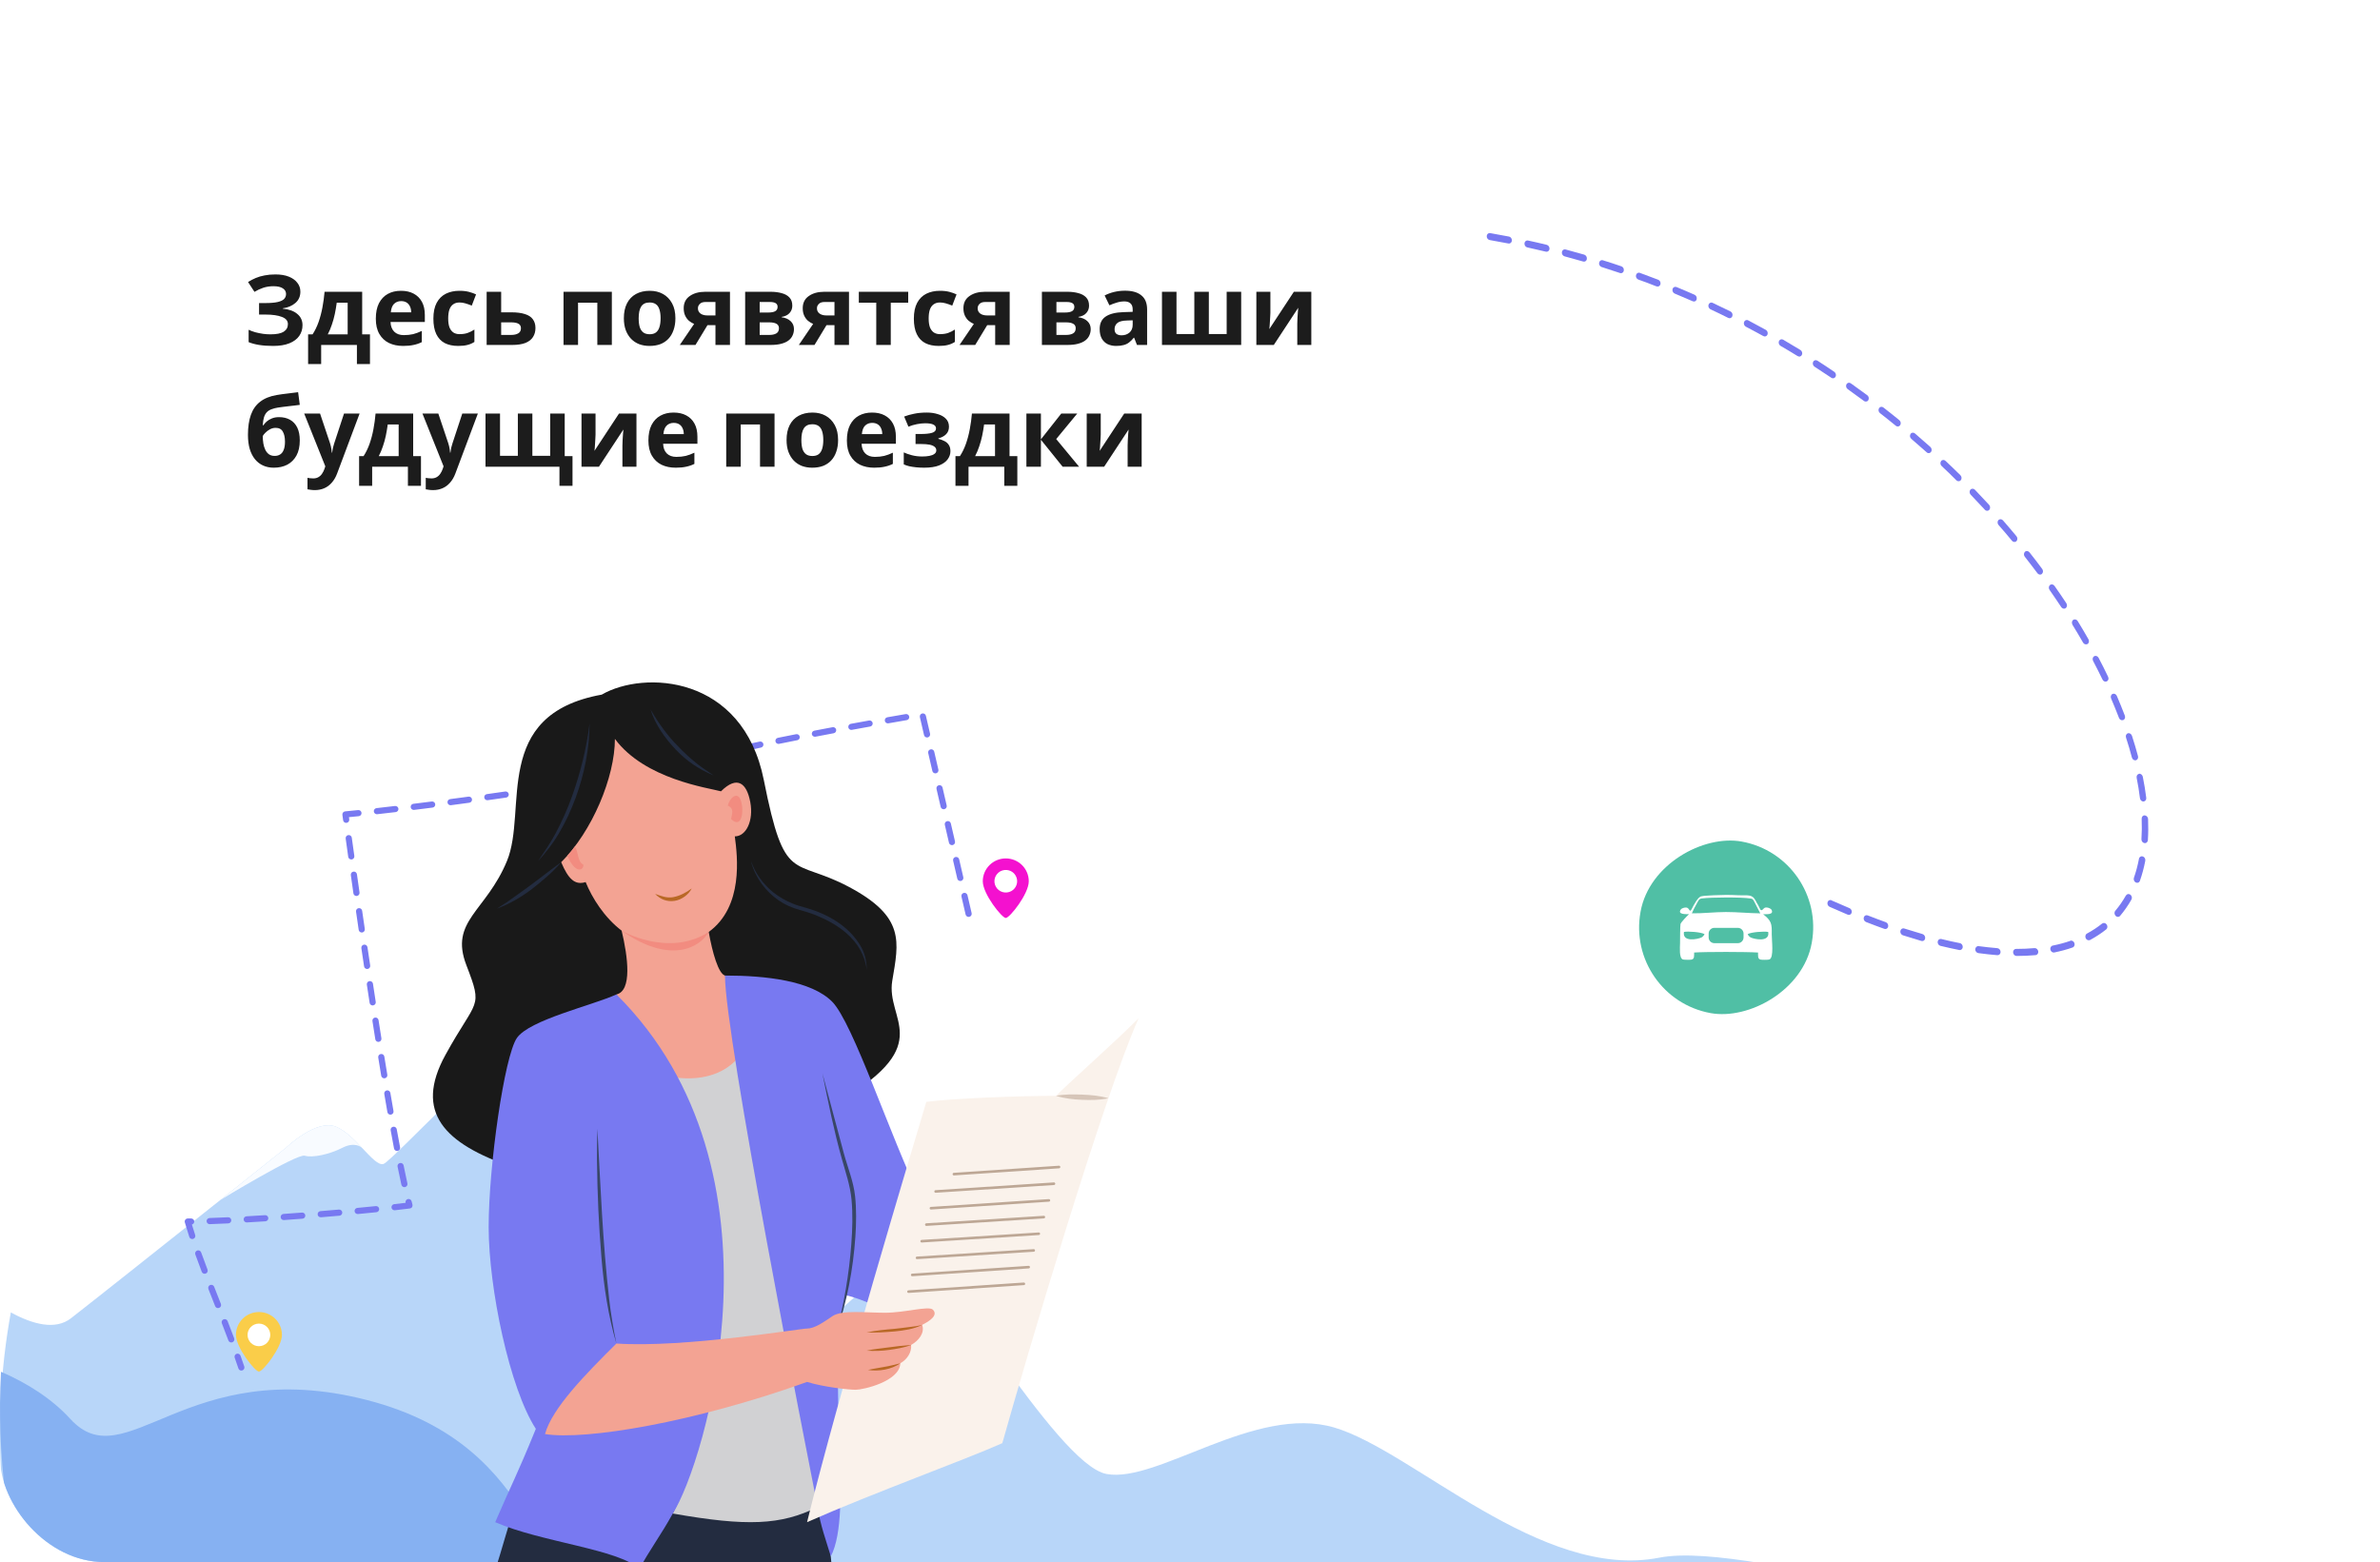 <svg width="684" height="449" viewBox="0 0 684 449" fill="none" xmlns="http://www.w3.org/2000/svg">
<g clip-path="url(#clip0_1125_674)">
<g filter="url(#filter0_d_1125_674)">
<rect width="684" height="457" rx="30" fill="white"/>
</g>
<path d="M654.719 493.908L205.023 492.522L18.939 491.95C18.939 491.95 13.623 483.145 8.003 468.709C2.297 449.45 -1.035 425.906 0.29 401.322C0.72 393.367 1.634 385.305 3.118 377.242C9.49 380.714 15.95 382.38 20.399 378.917C27.516 373.377 47.898 357.187 63.331 344.916L63.337 344.911C73.952 336.468 82.226 329.877 82.226 329.877C82.226 329.877 90.9 321.522 96.573 323.863C99.197 324.946 101.753 327.527 104.001 329.897C104.015 329.911 104.021 329.916 104.021 329.916C106.625 332.654 108.819 335.085 110.248 334.55C111.545 334.062 121.062 324.322 132.127 313.5C143.898 301.988 157.412 289.25 164.63 285.118C164.63 285.118 171.348 278.226 178.64 286.121C182.376 290.163 188.12 300.495 194.543 312.916C209.351 341.569 227.748 381.36 233.333 380.827C241.341 380.068 253.8 362.254 261.361 360.471C268.922 358.689 303.358 421.009 318.041 423.684C332.724 426.354 360.752 403.64 383.441 410.32C406.135 417.002 442.839 454.415 476.876 447.733C504.116 442.385 590.622 473.884 630.094 464.342C660.483 479.702 665.725 439.12 654.717 493.908H654.719Z" fill="#B8D6F9"/>
<path d="M194.546 312.913C191.024 314.049 186.124 314.656 185.516 309.923C184.627 303.02 164.828 316.382 154.598 319.275C144.367 322.168 150.151 310.368 149.927 307.027C149.791 304.984 139.844 309.6 132.133 313.497C143.9 301.985 157.414 289.244 164.636 285.115C164.636 285.115 171.353 278.223 178.648 286.118C182.382 290.16 188.128 300.489 194.549 312.913H194.546Z" fill="#F8FBFF"/>
<path d="M104.004 329.896C103.78 329.695 101.872 328.134 98.396 329.916C94.691 331.821 89.796 332.861 87.571 332.192C85.346 331.523 63.334 344.916 63.334 344.916L63.34 344.91C73.955 336.465 82.229 329.874 82.229 329.874C82.229 329.874 90.903 321.522 96.573 323.86C99.197 324.943 101.753 327.527 104.001 329.894L104.004 329.896Z" fill="#F8FBFF"/>
<path d="M205.756 485.262H17.976C17.855 485.026 17.73 484.789 17.608 484.552C16.603 482.603 15.647 480.632 14.738 478.627C12.27 473.187 9.994 467.1 8.003 460.504C2.297 441.582 -1.035 418.451 0.29 394.297C7.78 397.541 14.871 402.009 20.193 407.84C36.156 425.328 53.449 389.043 105.433 402.413C157.417 415.78 152.548 459.04 174.498 462.414C192.921 465.252 202.438 479.424 205.023 483.901C205.518 484.758 205.759 485.262 205.759 485.262H205.756Z" fill="#86B1F2"/>
<path d="M86.324 83.837C86.324 85.181 85.848 86.264 84.896 87.085C83.944 87.906 82.731 88.42 81.256 88.625V88.709C83.085 88.896 84.485 89.409 85.456 90.249C86.445 91.07 86.94 92.144 86.94 93.469C86.94 94.626 86.623 95.662 85.988 96.577C85.353 97.473 84.411 98.173 83.16 98.677C81.909 99.181 80.36 99.433 78.512 99.433C77 99.433 75.656 99.34 74.48 99.153C73.323 98.966 72.315 98.696 71.456 98.341V94.785C72.035 95.065 72.688 95.308 73.416 95.513C74.144 95.7 74.881 95.849 75.628 95.961C76.375 96.054 77.065 96.101 77.7 96.101C79.473 96.101 80.752 95.849 81.536 95.345C82.339 94.822 82.74 94.094 82.74 93.161C82.74 92.209 82.161 91.518 81.004 91.089C79.847 90.641 78.288 90.417 76.328 90.417H74.452V87.113H76.132C77.719 87.113 78.951 87.01 79.828 86.805C80.705 86.6 81.321 86.301 81.676 85.909C82.031 85.517 82.208 85.05 82.208 84.509C82.208 83.818 81.9 83.277 81.284 82.885C80.687 82.474 79.781 82.269 78.568 82.269C77.541 82.269 76.571 82.418 75.656 82.717C74.76 83.016 73.92 83.408 73.136 83.893L71.288 81.065C71.979 80.617 72.707 80.234 73.472 79.917C74.256 79.581 75.115 79.329 76.048 79.161C76.981 78.974 78.017 78.881 79.156 78.881C80.668 78.881 81.956 79.096 83.02 79.525C84.084 79.954 84.896 80.542 85.456 81.289C86.035 82.017 86.324 82.866 86.324 83.837ZM104.088 83.865V96.101H106.328V104.641H102.576V99.153H92.3V104.641H88.548V96.101H89.836C90.508 95.074 91.078 93.908 91.544 92.601C92.011 91.276 92.384 89.866 92.664 88.373C92.944 86.88 93.15 85.377 93.28 83.865H104.088ZM96.78 87.001C96.631 88.121 96.444 89.213 96.22 90.277C95.996 91.322 95.716 92.33 95.38 93.301C95.063 94.272 94.671 95.205 94.204 96.101H99.916V87.001H96.78ZM115.234 83.585C116.653 83.585 117.866 83.856 118.874 84.397C119.901 84.938 120.694 85.722 121.254 86.749C121.814 87.776 122.094 89.036 122.094 90.529V92.545H112.238C112.275 93.721 112.621 94.645 113.274 95.317C113.946 95.989 114.87 96.325 116.046 96.325C117.035 96.325 117.931 96.232 118.734 96.045C119.537 95.84 120.367 95.532 121.226 95.121V98.341C120.479 98.714 119.686 98.985 118.846 99.153C118.025 99.34 117.026 99.433 115.85 99.433C114.319 99.433 112.966 99.153 111.79 98.593C110.614 98.014 109.69 97.146 109.018 95.989C108.346 94.832 108.01 93.376 108.01 91.621C108.01 89.829 108.309 88.345 108.906 87.169C109.522 85.974 110.371 85.078 111.454 84.481C112.537 83.884 113.797 83.585 115.234 83.585ZM115.262 86.553C114.459 86.553 113.787 86.814 113.246 87.337C112.723 87.86 112.415 88.672 112.322 89.773H118.174C118.174 89.157 118.062 88.606 117.838 88.121C117.633 87.636 117.315 87.253 116.886 86.973C116.457 86.693 115.915 86.553 115.262 86.553ZM131.693 99.433C130.181 99.433 128.893 99.162 127.829 98.621C126.765 98.061 125.953 97.202 125.393 96.045C124.833 94.888 124.553 93.404 124.553 91.593C124.553 89.726 124.87 88.205 125.505 87.029C126.14 85.853 127.017 84.985 128.137 84.425C129.276 83.865 130.582 83.585 132.057 83.585C133.102 83.585 134.008 83.688 134.773 83.893C135.557 84.098 136.238 84.341 136.817 84.621L135.585 87.841C134.932 87.58 134.316 87.365 133.737 87.197C133.177 87.029 132.617 86.945 132.057 86.945C131.329 86.945 130.722 87.122 130.237 87.477C129.752 87.813 129.388 88.326 129.145 89.017C128.921 89.689 128.809 90.538 128.809 91.565C128.809 92.573 128.93 93.413 129.173 94.085C129.434 94.738 129.808 95.233 130.293 95.569C130.778 95.886 131.366 96.045 132.057 96.045C132.934 96.045 133.709 95.933 134.381 95.709C135.053 95.466 135.706 95.14 136.341 94.729V98.285C135.706 98.696 135.034 98.985 134.325 99.153C133.634 99.34 132.757 99.433 131.693 99.433ZM146.972 89.773C148.54 89.773 149.837 89.941 150.864 90.277C151.89 90.594 152.646 91.089 153.132 91.761C153.636 92.433 153.888 93.273 153.888 94.281C153.888 95.27 153.654 96.129 153.188 96.857C152.74 97.585 152.021 98.154 151.032 98.565C150.042 98.957 148.745 99.153 147.14 99.153H139.86V83.865H144.032V89.773H146.972ZM149.716 94.337C149.716 93.74 149.473 93.31 148.988 93.049C148.521 92.788 147.821 92.657 146.888 92.657H144.032V96.269H146.944C147.765 96.269 148.428 96.12 148.932 95.821C149.454 95.522 149.716 95.028 149.716 94.337ZM175.842 83.865V99.153H171.67V87.001H166.126V99.153H161.954V83.865H175.842ZM194.107 91.481C194.107 92.75 193.93 93.88 193.575 94.869C193.239 95.858 192.744 96.698 192.091 97.389C191.456 98.061 190.682 98.574 189.767 98.929C188.852 99.265 187.816 99.433 186.659 99.433C185.595 99.433 184.606 99.265 183.691 98.929C182.795 98.574 182.02 98.061 181.367 97.389C180.714 96.698 180.2 95.858 179.827 94.869C179.472 93.88 179.295 92.75 179.295 91.481C179.295 89.782 179.594 88.354 180.191 87.197C180.788 86.021 181.647 85.125 182.767 84.509C183.887 83.893 185.212 83.585 186.743 83.585C188.18 83.585 189.45 83.893 190.551 84.509C191.652 85.125 192.52 86.021 193.155 87.197C193.79 88.354 194.107 89.782 194.107 91.481ZM183.551 91.481C183.551 92.489 183.654 93.338 183.859 94.029C184.083 94.701 184.428 95.214 184.895 95.569C185.362 95.905 185.968 96.073 186.715 96.073C187.462 96.073 188.059 95.905 188.507 95.569C188.974 95.214 189.31 94.701 189.515 94.029C189.739 93.338 189.851 92.489 189.851 91.481C189.851 90.473 189.739 89.633 189.515 88.961C189.31 88.289 188.974 87.785 188.507 87.449C188.04 87.113 187.434 86.945 186.687 86.945C185.586 86.945 184.783 87.328 184.279 88.093C183.794 88.84 183.551 89.969 183.551 91.481ZM199.879 99.153H195.371L199.487 93.105C198.964 92.881 198.47 92.582 198.003 92.209C197.555 91.817 197.191 91.322 196.911 90.725C196.631 90.128 196.491 89.418 196.491 88.597C196.491 87.066 197.07 85.9 198.227 85.097C199.384 84.276 200.868 83.865 202.679 83.865H209.791V99.153H205.619V93.469H203.323L199.879 99.153ZM200.579 88.625C200.579 89.26 200.831 89.764 201.335 90.137C201.839 90.492 202.492 90.669 203.295 90.669H205.619V86.805H202.763C202.016 86.805 201.466 86.992 201.111 87.365C200.756 87.72 200.579 88.14 200.579 88.625ZM227.705 87.869C227.705 88.69 227.443 89.39 226.921 89.969C226.417 90.548 225.661 90.921 224.653 91.089V91.201C225.717 91.332 226.566 91.696 227.201 92.293C227.854 92.89 228.181 93.656 228.181 94.589C228.181 95.242 228.05 95.849 227.789 96.409C227.546 96.969 227.154 97.454 226.613 97.865C226.071 98.276 225.371 98.593 224.513 98.817C223.673 99.041 222.646 99.153 221.433 99.153H214.153V83.865H221.433C222.627 83.865 223.691 83.996 224.625 84.257C225.577 84.5 226.323 84.91 226.865 85.489C227.425 86.068 227.705 86.861 227.705 87.869ZM223.869 94.365C223.869 93.768 223.635 93.338 223.169 93.077C222.702 92.797 222.002 92.657 221.069 92.657H218.325V96.269H221.153C221.937 96.269 222.581 96.129 223.085 95.849C223.607 95.55 223.869 95.056 223.869 94.365ZM223.477 88.205C223.477 87.72 223.29 87.365 222.917 87.141C222.543 86.917 221.993 86.805 221.265 86.805H218.325V89.829H220.789C221.666 89.829 222.329 89.708 222.777 89.465C223.243 89.204 223.477 88.784 223.477 88.205ZM234.086 99.153H229.578L233.694 93.105C233.171 92.881 232.677 92.582 232.21 92.209C231.762 91.817 231.398 91.322 231.118 90.725C230.838 90.128 230.698 89.418 230.698 88.597C230.698 87.066 231.277 85.9 232.434 85.097C233.591 84.276 235.075 83.865 236.886 83.865H243.998V99.153H239.826V93.469H237.53L234.086 99.153ZM234.786 88.625C234.786 89.26 235.038 89.764 235.542 90.137C236.046 90.492 236.699 90.669 237.502 90.669H239.826V86.805H236.97C236.223 86.805 235.673 86.992 235.318 87.365C234.963 87.72 234.786 88.14 234.786 88.625ZM261.016 87.001H256.004V99.153H251.832V87.001H246.82V83.865H261.016V87.001ZM269.779 99.433C268.267 99.433 266.979 99.162 265.915 98.621C264.851 98.061 264.039 97.202 263.479 96.045C262.919 94.888 262.639 93.404 262.639 91.593C262.639 89.726 262.956 88.205 263.591 87.029C264.226 85.853 265.103 84.985 266.223 84.425C267.362 83.865 268.668 83.585 270.143 83.585C271.188 83.585 272.094 83.688 272.859 83.893C273.643 84.098 274.324 84.341 274.903 84.621L273.671 87.841C273.018 87.58 272.402 87.365 271.823 87.197C271.263 87.029 270.703 86.945 270.143 86.945C269.415 86.945 268.808 87.122 268.323 87.477C267.838 87.813 267.474 88.326 267.231 89.017C267.007 89.689 266.895 90.538 266.895 91.565C266.895 92.573 267.016 93.413 267.259 94.085C267.52 94.738 267.894 95.233 268.379 95.569C268.864 95.886 269.452 96.045 270.143 96.045C271.02 96.045 271.795 95.933 272.467 95.709C273.139 95.466 273.792 95.14 274.427 94.729V98.285C273.792 98.696 273.12 98.985 272.411 99.153C271.72 99.34 270.843 99.433 269.779 99.433ZM280.27 99.153H275.762L279.878 93.105C279.355 92.881 278.86 92.582 278.394 92.209C277.946 91.817 277.582 91.322 277.302 90.725C277.022 90.128 276.882 89.418 276.882 88.597C276.882 87.066 277.46 85.9 278.618 85.097C279.775 84.276 281.259 83.865 283.07 83.865H290.182V99.153H286.01V93.469H283.714L280.27 99.153ZM280.97 88.625C280.97 89.26 281.222 89.764 281.726 90.137C282.23 90.492 282.883 90.669 283.686 90.669H286.01V86.805H283.154C282.407 86.805 281.856 86.992 281.502 87.365C281.147 87.72 280.97 88.14 280.97 88.625ZM312.99 87.869C312.99 88.69 312.729 89.39 312.206 89.969C311.702 90.548 310.946 90.921 309.938 91.089V91.201C311.002 91.332 311.851 91.696 312.486 92.293C313.139 92.89 313.466 93.656 313.466 94.589C313.466 95.242 313.335 95.849 313.074 96.409C312.831 96.969 312.439 97.454 311.898 97.865C311.357 98.276 310.657 98.593 309.798 98.817C308.958 99.041 307.931 99.153 306.718 99.153H299.438V83.865H306.718C307.913 83.865 308.977 83.996 309.91 84.257C310.862 84.5 311.609 84.91 312.15 85.489C312.71 86.068 312.99 86.861 312.99 87.869ZM309.154 94.365C309.154 93.768 308.921 93.338 308.454 93.077C307.987 92.797 307.287 92.657 306.354 92.657H303.61V96.269H306.438C307.222 96.269 307.866 96.129 308.37 95.849C308.893 95.55 309.154 95.056 309.154 94.365ZM308.762 88.205C308.762 87.72 308.575 87.365 308.202 87.141C307.829 86.917 307.278 86.805 306.55 86.805H303.61V89.829H306.074C306.951 89.829 307.614 89.708 308.062 89.465C308.529 89.204 308.762 88.784 308.762 88.205ZM323.319 83.557C325.373 83.557 326.941 84.005 328.023 84.901C329.125 85.778 329.675 87.132 329.675 88.961V99.153H326.763L325.951 97.081H325.839C325.41 97.622 324.962 98.07 324.495 98.425C324.047 98.78 323.525 99.032 322.927 99.181C322.349 99.349 321.63 99.433 320.771 99.433C319.875 99.433 319.063 99.265 318.335 98.929C317.626 98.574 317.066 98.042 316.655 97.333C316.245 96.605 316.039 95.69 316.039 94.589C316.039 92.965 316.609 91.77 317.747 91.005C318.886 90.221 320.594 89.792 322.871 89.717L325.531 89.633V88.961C325.531 88.158 325.317 87.57 324.887 87.197C324.477 86.824 323.898 86.637 323.151 86.637C322.405 86.637 321.677 86.749 320.967 86.973C320.258 87.178 319.549 87.44 318.839 87.757L317.467 84.929C318.289 84.5 319.194 84.164 320.183 83.921C321.191 83.678 322.237 83.557 323.319 83.557ZM323.907 92.125C322.563 92.162 321.63 92.405 321.107 92.853C320.585 93.301 320.323 93.889 320.323 94.617C320.323 95.252 320.51 95.709 320.883 95.989C321.257 96.25 321.742 96.381 322.339 96.381C323.235 96.381 323.991 96.12 324.607 95.597C325.223 95.056 325.531 94.3 325.531 93.329V92.069L323.907 92.125ZM356.71 83.865V99.153H333.946V83.865H338.118V96.017H343.242V83.865H347.414V96.017H352.538V83.865H356.71ZM365.103 89.913C365.103 90.23 365.084 90.622 365.047 91.089C365.028 91.556 365 92.032 364.963 92.517C364.944 93.002 364.916 93.432 364.879 93.805C364.841 94.178 364.813 94.44 364.795 94.589L371.851 83.865H376.863V99.153H372.831V93.049C372.831 92.545 372.849 91.994 372.887 91.397C372.924 90.781 372.961 90.212 372.999 89.689C373.055 89.148 373.092 88.737 373.111 88.457L366.083 99.153H361.071V83.865H365.103V89.913ZM71.26 124.997C71.26 122.738 71.54 120.825 72.1 119.257C72.66 117.67 73.547 116.41 74.76 115.477C75.973 114.525 77.56 113.881 79.52 113.545C80.509 113.377 81.508 113.237 82.516 113.125C83.543 112.994 84.597 112.864 85.68 112.733L86.156 116.373C85.689 116.429 85.176 116.494 84.616 116.569C84.056 116.625 83.487 116.69 82.908 116.765C82.348 116.821 81.807 116.886 81.284 116.961C80.761 117.036 80.285 117.101 79.856 117.157C79.165 117.269 78.559 117.428 78.036 117.633C77.513 117.82 77.075 118.09 76.72 118.445C76.365 118.8 76.085 119.285 75.88 119.901C75.693 120.498 75.572 121.273 75.516 122.225H75.712C75.936 121.87 76.244 121.516 76.636 121.161C77.047 120.806 77.551 120.508 78.148 120.265C78.745 120.022 79.427 119.901 80.192 119.901C81.405 119.901 82.46 120.153 83.356 120.657C84.252 121.161 84.943 121.908 85.428 122.897C85.913 123.886 86.156 125.118 86.156 126.593C86.156 128.329 85.839 129.776 85.204 130.933C84.569 132.09 83.692 132.968 82.572 133.565C81.452 134.144 80.155 134.433 78.68 134.433C77.56 134.433 76.543 134.228 75.628 133.817C74.713 133.406 73.929 132.8 73.276 131.997C72.623 131.194 72.119 130.205 71.764 129.029C71.428 127.853 71.26 126.509 71.26 124.997ZM78.932 131.045C79.529 131.045 80.043 130.914 80.472 130.653C80.92 130.392 81.265 129.962 81.508 129.365C81.769 128.768 81.9 127.965 81.9 126.957C81.9 125.744 81.695 124.782 81.284 124.073C80.892 123.345 80.201 122.981 79.212 122.981C78.615 122.981 78.055 123.13 77.532 123.429C77.028 123.709 76.599 124.036 76.244 124.409C75.889 124.764 75.647 125.072 75.516 125.333C75.516 126.061 75.572 126.77 75.684 127.461C75.796 128.133 75.983 128.74 76.244 129.281C76.505 129.822 76.851 130.252 77.28 130.569C77.728 130.886 78.279 131.045 78.932 131.045ZM87.418 118.865H91.982L94.866 127.461C94.959 127.741 95.034 128.021 95.09 128.301C95.165 128.581 95.221 128.87 95.258 129.169C95.314 129.468 95.351 129.785 95.37 130.121H95.454C95.51 129.636 95.585 129.178 95.678 128.749C95.79 128.301 95.911 127.872 96.042 127.461L98.87 118.865H103.35L96.882 136.113C96.49 137.158 95.977 138.036 95.342 138.745C94.726 139.454 94.007 139.986 93.186 140.341C92.365 140.696 91.469 140.873 90.498 140.873C90.031 140.873 89.621 140.845 89.266 140.789C88.93 140.752 88.631 140.705 88.37 140.649V137.345C88.575 137.382 88.818 137.42 89.098 137.457C89.397 137.494 89.705 137.513 90.022 137.513C90.601 137.513 91.095 137.392 91.506 137.149C91.935 136.906 92.29 136.57 92.57 136.141C92.85 135.73 93.074 135.282 93.242 134.797L93.494 134.041L87.418 118.865ZM118.745 118.865V131.101H120.985V139.641H117.233V134.153H106.957V139.641H103.205V131.101H104.493C105.165 130.074 105.734 128.908 106.201 127.601C106.667 126.276 107.041 124.866 107.321 123.373C107.601 121.88 107.806 120.377 107.937 118.865H118.745ZM111.437 122.001C111.287 123.121 111.101 124.213 110.877 125.277C110.653 126.322 110.373 127.33 110.037 128.301C109.719 129.272 109.327 130.205 108.861 131.101H114.573V122.001H111.437ZM121.406 118.865H125.97L128.854 127.461C128.948 127.741 129.022 128.021 129.078 128.301C129.153 128.581 129.209 128.87 129.246 129.169C129.302 129.468 129.34 129.785 129.358 130.121H129.442C129.498 129.636 129.573 129.178 129.666 128.749C129.778 128.301 129.9 127.872 130.03 127.461L132.858 118.865H137.338L130.87 136.113C130.478 137.158 129.965 138.036 129.33 138.745C128.714 139.454 127.996 139.986 127.174 140.341C126.353 140.696 125.457 140.873 124.486 140.873C124.02 140.873 123.609 140.845 123.254 140.789C122.918 140.752 122.62 140.705 122.358 140.649V137.345C122.564 137.382 122.806 137.42 123.086 137.457C123.385 137.494 123.693 137.513 124.01 137.513C124.589 137.513 125.084 137.392 125.494 137.149C125.924 136.906 126.278 136.57 126.558 136.141C126.838 135.73 127.062 135.282 127.23 134.797L127.482 134.041L121.406 118.865ZM162.296 118.865V131.101H164.536V139.641H160.784V134.153H139.532V118.865H143.704V131.017H148.828V118.865H153V131.017H158.124V118.865H162.296ZM171.154 124.913C171.154 125.23 171.135 125.622 171.098 126.089C171.079 126.556 171.051 127.032 171.014 127.517C170.995 128.002 170.967 128.432 170.93 128.805C170.892 129.178 170.864 129.44 170.846 129.589L177.902 118.865H182.914V134.153H178.882V128.049C178.882 127.545 178.9 126.994 178.938 126.397C178.975 125.781 179.012 125.212 179.05 124.689C179.106 124.148 179.143 123.737 179.162 123.457L172.133 134.153H167.122V118.865H171.154V124.913ZM193.574 118.585C194.993 118.585 196.206 118.856 197.214 119.397C198.241 119.938 199.034 120.722 199.594 121.749C200.154 122.776 200.434 124.036 200.434 125.529V127.545H190.578C190.615 128.721 190.961 129.645 191.614 130.317C192.286 130.989 193.21 131.325 194.386 131.325C195.375 131.325 196.271 131.232 197.074 131.045C197.877 130.84 198.707 130.532 199.566 130.121V133.341C198.819 133.714 198.026 133.985 197.186 134.153C196.365 134.34 195.366 134.433 194.19 134.433C192.659 134.433 191.306 134.153 190.13 133.593C188.954 133.014 188.03 132.146 187.358 130.989C186.686 129.832 186.35 128.376 186.35 126.621C186.35 124.829 186.649 123.345 187.246 122.169C187.862 120.974 188.711 120.078 189.794 119.481C190.877 118.884 192.137 118.585 193.574 118.585ZM193.602 121.553C192.799 121.553 192.127 121.814 191.586 122.337C191.063 122.86 190.755 123.672 190.662 124.773H196.514C196.514 124.157 196.402 123.606 196.178 123.121C195.973 122.636 195.655 122.253 195.226 121.973C194.797 121.693 194.255 121.553 193.602 121.553ZM222.599 118.865V134.153H218.427V122.001H212.883V134.153H208.711V118.865H222.599ZM240.865 126.481C240.865 127.75 240.688 128.88 240.333 129.869C239.997 130.858 239.502 131.698 238.849 132.389C238.214 133.061 237.44 133.574 236.525 133.929C235.61 134.265 234.574 134.433 233.417 134.433C232.353 134.433 231.364 134.265 230.449 133.929C229.553 133.574 228.778 133.061 228.125 132.389C227.472 131.698 226.958 130.858 226.585 129.869C226.23 128.88 226.053 127.75 226.053 126.481C226.053 124.782 226.352 123.354 226.949 122.197C227.546 121.021 228.405 120.125 229.525 119.509C230.645 118.893 231.97 118.585 233.501 118.585C234.938 118.585 236.208 118.893 237.309 119.509C238.41 120.125 239.278 121.021 239.913 122.197C240.548 123.354 240.865 124.782 240.865 126.481ZM230.309 126.481C230.309 127.489 230.412 128.338 230.617 129.029C230.841 129.701 231.186 130.214 231.653 130.569C232.12 130.905 232.726 131.073 233.473 131.073C234.22 131.073 234.817 130.905 235.265 130.569C235.732 130.214 236.068 129.701 236.273 129.029C236.497 128.338 236.609 127.489 236.609 126.481C236.609 125.473 236.497 124.633 236.273 123.961C236.068 123.289 235.732 122.785 235.265 122.449C234.798 122.113 234.192 121.945 233.445 121.945C232.344 121.945 231.541 122.328 231.037 123.093C230.552 123.84 230.309 124.969 230.309 126.481ZM250.613 118.585C252.032 118.585 253.245 118.856 254.253 119.397C255.28 119.938 256.073 120.722 256.633 121.749C257.193 122.776 257.473 124.036 257.473 125.529V127.545H247.617C247.654 128.721 248 129.645 248.653 130.317C249.325 130.989 250.249 131.325 251.425 131.325C252.414 131.325 253.31 131.232 254.113 131.045C254.916 130.84 255.746 130.532 256.605 130.121V133.341C255.858 133.714 255.065 133.985 254.225 134.153C253.404 134.34 252.405 134.433 251.229 134.433C249.698 134.433 248.345 134.153 247.169 133.593C245.993 133.014 245.069 132.146 244.397 130.989C243.725 129.832 243.389 128.376 243.389 126.621C243.389 124.829 243.688 123.345 244.285 122.169C244.901 120.974 245.75 120.078 246.833 119.481C247.916 118.884 249.176 118.585 250.613 118.585ZM250.641 121.553C249.838 121.553 249.166 121.814 248.625 122.337C248.102 122.86 247.794 123.672 247.701 124.773H253.553C253.553 124.157 253.441 123.606 253.217 123.121C253.012 122.636 252.694 122.253 252.265 121.973C251.836 121.693 251.294 121.553 250.641 121.553ZM266.428 118.585C267.529 118.585 268.556 118.734 269.508 119.033C270.479 119.313 271.253 119.752 271.832 120.349C272.429 120.946 272.728 121.712 272.728 122.645C272.728 123.56 272.448 124.288 271.888 124.829C271.347 125.37 270.609 125.762 269.676 126.005V126.145C270.329 126.294 270.917 126.509 271.44 126.789C271.963 127.05 272.373 127.414 272.672 127.881C272.989 128.329 273.148 128.936 273.148 129.701C273.148 130.541 272.877 131.325 272.336 132.053C271.813 132.762 270.992 133.341 269.872 133.789C268.771 134.218 267.352 134.433 265.616 134.433C264.795 134.433 264.02 134.396 263.292 134.321C262.564 134.246 261.901 134.144 261.304 134.013C260.707 133.864 260.184 133.686 259.736 133.481V130.037C260.371 130.336 261.145 130.606 262.06 130.849C262.993 131.092 263.983 131.213 265.028 131.213C265.793 131.213 266.475 131.157 267.072 131.045C267.688 130.933 268.173 130.746 268.528 130.485C268.901 130.224 269.088 129.878 269.088 129.449C269.088 129.038 268.929 128.702 268.612 128.441C268.295 128.161 267.819 127.956 267.184 127.825C266.549 127.694 265.737 127.629 264.748 127.629H263.124V124.745H264.664C266.045 124.745 267.109 124.633 267.856 124.409C268.621 124.185 269.004 123.765 269.004 123.149C269.004 122.664 268.761 122.3 268.276 122.057C267.791 121.796 266.997 121.665 265.896 121.665C265.168 121.665 264.375 121.749 263.516 121.917C262.657 122.085 261.845 122.328 261.08 122.645L259.848 119.733C260.725 119.397 261.687 119.126 262.732 118.921C263.777 118.697 265.009 118.585 266.428 118.585ZM290.135 118.865V131.101H292.375V139.641H288.623V134.153H278.347V139.641H274.595V131.101H275.883C276.555 130.074 277.124 128.908 277.591 127.601C278.058 126.276 278.431 124.866 278.711 123.373C278.991 121.88 279.196 120.377 279.327 118.865H290.135ZM282.827 122.001C282.678 123.121 282.491 124.213 282.267 125.277C282.043 126.322 281.763 127.33 281.427 128.301C281.11 129.272 280.718 130.205 280.251 131.101H285.963V122.001H282.827ZM305.005 118.865H309.597L303.549 126.201L310.129 134.153H305.397L299.153 126.397V134.153H294.981V118.865H299.153V126.285L305.005 118.865ZM316.349 124.913C316.349 125.23 316.33 125.622 316.293 126.089C316.274 126.556 316.246 127.032 316.209 127.517C316.19 128.002 316.162 128.432 316.125 128.805C316.087 129.178 316.059 129.44 316.041 129.589L323.097 118.865H328.109V134.153H324.077V128.049C324.077 127.545 324.095 126.994 324.133 126.397C324.17 125.781 324.207 125.212 324.245 124.689C324.301 124.148 324.338 123.737 324.357 123.457L317.329 134.153H312.317V118.865H316.349V124.913Z" fill="#1C1C1C"/>
<g filter="url(#filter1_dddd_1125_674)">
<rect width="50.106" height="50.004" rx="25.002" transform="matrix(0.179 -0.984 0.984 0.179 467 244.727)" fill="#50BFA5"/>
<path fill-rule="evenodd" clip-rule="evenodd" d="M484.636 218.859C484.11 218.822 483.304 219.052 483.054 219.417C482.005 220.95 484.669 220.735 485.418 220.77C484.933 221.181 483.083 223.123 482.973 223.583C482.847 224.098 482.85 228.204 482.839 229.086C482.821 230.362 482.526 233.371 483.64 233.781C483.96 233.898 485.741 233.91 486.127 233.826C487.046 233.623 486.848 232.784 486.889 231.789C490.121 231.564 502.036 231.569 505.253 231.795C505.292 232.722 505.109 233.554 505.91 233.807C506.298 233.929 508.159 233.916 508.503 233.79C509.884 233.284 509.165 228.254 509.192 226.539C509.241 223.541 509.147 222.695 506.716 220.777C507.511 220.741 509.9 221.029 509.137 219.521C508.906 219.065 507.446 218.495 506.907 219.125C505.811 220.403 505.93 219.028 504.931 217.588C503.77 215.261 503.479 215.3 499.834 215.338C498.633 215.282 497.335 215.236 496.137 215.233C494.892 215.228 490.092 215.376 489.056 215.617C488.044 215.637 486.715 218.257 486.244 219.186C485.505 220.638 485.64 218.933 484.636 218.859L484.636 218.859ZM486.238 220.522C489.304 220.576 492.79 220.15 495.996 220.148C499.317 220.145 502.635 220.502 505.897 220.529L504.134 217.112C503.81 216.583 503.801 216.379 503.105 216.263C500.539 215.844 491.814 215.896 489.16 216.242C488.188 216.37 488.196 216.752 487.436 218.106C486.977 218.922 486.571 219.683 486.238 220.522ZM491.059 227.464C491.059 228.365 491.796 229.101 492.695 229.101L499.451 229.103C500.349 229.104 501.087 228.369 501.086 227.468L501.086 226.339C501.086 225.44 500.348 224.702 499.45 224.701L492.693 224.699C491.795 224.698 491.058 225.436 491.058 226.335L491.059 227.464ZM488.978 227.468C489.352 227.291 489.733 226.859 489.87 226.5C488.862 225.904 485.114 225.638 483.963 225.866C483.446 228.917 487.921 227.971 488.978 227.468ZM502.272 226.505C502.41 226.863 502.791 227.296 503.166 227.473C504.223 227.976 508.699 228.926 508.179 225.875C507.028 225.647 503.28 225.91 502.272 226.505Z" fill="white"/>
</g>
<path d="M465.573 78.474C463.828 77.886 462.065 77.304 460.292 76.748C459.801 76.587 459.468 76.035 459.577 75.506C459.685 74.977 460.162 74.652 460.653 74.813C462.444 75.363 464.224 75.939 465.977 76.547C466.467 76.708 466.79 77.285 466.664 77.821C466.604 78.154 466.373 78.392 466.11 78.485C465.934 78.547 465.756 78.543 465.556 78.48L465.573 78.474ZM455.311 73.198C453.534 72.688 451.74 72.184 449.935 71.707C449.434 71.571 448.957 71.896 448.88 72.459C448.796 73.001 449.146 73.547 449.647 73.682C451.435 74.166 453.222 74.65 454.982 75.166C455.157 75.216 455.336 75.22 455.493 75.164C455.774 75.065 455.998 74.807 456.051 74.454C456.135 73.911 455.82 73.353 455.318 73.218L455.311 73.198ZM497.348 91.409C497.576 91.328 497.769 91.148 497.867 90.868C498.043 90.36 497.808 89.751 497.331 89.518C495.638 88.689 493.928 87.865 492.2 87.048C491.723 86.815 491.201 87.066 491.026 87.574C490.851 88.082 491.12 88.679 491.597 88.912C493.318 89.709 495.011 90.539 496.686 91.375C496.907 91.498 497.145 91.503 497.355 91.428L497.348 91.409ZM552.562 268.493C550.827 267.991 549.061 267.455 547.263 266.885C546.772 266.724 546.288 267.029 546.162 267.564C546.053 268.093 546.369 268.651 546.866 268.832C548.689 269.415 550.48 269.965 552.215 270.467C552.39 270.517 552.562 270.501 552.72 270.445C553 270.346 553.224 270.089 553.277 269.735C553.361 269.192 553.028 268.641 552.545 268.499L552.562 268.493ZM444.555 70.373C442.764 69.934 440.962 69.522 439.15 69.136C438.639 69.027 438.193 69.385 438.127 69.922C438.067 70.478 438.428 70.998 438.922 71.113C440.717 71.506 442.518 71.918 444.285 72.342C444.453 72.372 444.607 72.362 444.747 72.312C445.045 72.207 445.263 71.93 445.315 71.576C445.382 71.04 445.032 70.494 444.537 70.379L444.555 70.373ZM487.083 86.625C487.328 86.538 487.531 86.332 487.605 86.039C487.756 85.517 487.493 84.941 487.023 84.727C485.299 83.975 483.575 83.224 481.822 82.504C481.342 82.317 480.82 82.569 480.687 83.084C480.536 83.606 480.823 84.196 481.303 84.383C483.038 85.109 484.756 85.841 486.48 86.592C486.694 86.695 486.908 86.687 487.1 86.619L487.083 86.625ZM536.766 263.12C536.285 262.933 535.77 263.204 535.637 263.72C535.504 264.235 535.791 264.825 536.271 265.013C538.059 265.72 539.825 266.367 541.542 266.988C541.742 267.051 541.939 267.048 542.096 266.993C542.359 266.9 542.573 266.668 542.64 266.355C542.766 265.819 542.468 265.255 541.97 265.074C540.253 264.454 538.504 263.8 536.741 263.107L536.766 263.12ZM476.074 82.305C476.281 82.388 476.477 82.385 476.652 82.323C476.915 82.23 477.112 82.005 477.203 81.705C477.336 81.189 477.049 80.599 476.569 80.412C474.83 79.732 473.064 79.085 471.297 78.437C470.817 78.25 470.309 78.541 470.183 79.076C470.056 79.612 470.354 80.176 470.852 80.357C472.611 80.985 474.36 81.638 476.081 82.324L476.074 82.305ZM526.398 258.774C525.911 258.567 525.399 258.792 525.231 259.32C525.08 259.842 525.326 260.425 525.82 260.652C527.576 261.437 529.318 262.182 531.01 262.9C531.217 262.983 531.438 262.995 531.613 262.933C531.859 262.846 532.062 262.64 532.153 262.34C532.304 261.819 532.017 261.229 531.536 261.041C529.844 260.323 528.126 259.591 526.37 258.806L526.398 258.774ZM595.597 179.555C596.659 181.277 597.679 182.991 598.657 184.698C598.905 185.123 599.368 185.317 599.771 185.175C599.824 185.156 599.894 185.131 599.946 185.113C600.367 184.852 600.483 184.232 600.213 183.747C599.228 182.02 598.194 180.266 597.126 178.524C596.838 178.045 596.27 177.889 595.839 178.175C595.426 178.455 595.335 179.09 595.622 179.568L595.597 179.555ZM601.544 189.969C602.49 191.754 603.384 193.558 604.246 195.328C604.474 195.806 604.968 196.033 605.388 195.884C605.423 195.872 605.458 195.859 605.494 195.847C605.946 195.62 606.111 195.027 605.851 194.516C604.993 192.7 604.082 190.902 603.121 189.077C602.869 188.586 602.28 188.371 601.86 188.631C601.415 188.877 601.292 189.478 601.551 189.989L601.544 189.969ZM433.704 68.004C431.906 67.658 430.09 67.318 428.264 67.004C427.759 66.914 427.321 67.292 427.279 67.843C427.237 68.393 427.615 68.906 428.12 68.996C429.929 69.316 431.737 69.636 433.518 69.989C433.668 70.025 433.816 69.995 433.938 69.952C434.236 69.846 434.464 69.543 434.51 69.17C434.552 68.62 434.191 68.1 433.679 67.991L433.704 68.004ZM589.03 169.56C590.183 171.205 591.301 172.863 592.394 174.507C592.647 174.886 593.095 175.04 593.463 174.91C593.533 174.885 593.621 174.854 593.677 174.79C594.084 174.49 594.157 173.861 593.853 173.389C592.752 171.725 591.634 170.068 590.457 168.409C590.134 167.943 589.563 167.832 589.164 168.152C588.764 168.472 588.708 169.094 589.03 169.56ZM606.727 200.788C607.522 202.649 608.282 204.522 608.987 206.348C609.169 206.863 609.702 207.144 610.175 206.976L610.192 206.97C610.666 206.803 610.872 206.217 610.666 205.687C609.947 203.822 609.18 201.929 608.371 200.029C608.146 199.505 607.586 199.257 607.144 199.458C606.685 199.665 606.495 200.245 606.72 200.768L606.727 200.788ZM585.536 164.749C585.799 165.102 586.223 165.242 586.574 165.118C586.661 165.087 586.766 165.05 586.833 164.96C587.208 164.626 587.257 163.984 586.924 163.544C585.75 161.951 584.517 160.357 583.266 158.769C582.915 158.335 582.333 158.25 581.965 158.604C581.597 158.957 581.566 159.592 581.916 160.026C583.16 161.595 584.352 163.182 585.536 164.749ZM553.683 130C553.946 130.242 554.283 130.302 554.563 130.203C554.721 130.147 554.865 130.052 554.97 129.903C555.275 129.483 555.187 128.844 554.781 128.475C553.337 127.178 551.851 125.874 550.354 124.595C549.93 124.232 549.362 124.299 549.082 124.732C548.784 125.172 548.889 125.805 549.306 126.148C550.803 127.426 552.257 128.697 553.701 129.994L553.683 130ZM570.418 146.509C570.677 146.797 571.063 146.883 571.378 146.772C571.501 146.729 571.61 146.646 571.711 146.543C572.048 146.156 572.02 145.519 571.659 145.111C570.32 143.666 568.964 142.226 567.583 140.773C567.204 140.371 566.616 140.379 566.279 140.765C565.943 141.152 565.995 141.803 566.374 142.204C567.747 143.638 569.097 145.057 570.411 146.489L570.418 146.509ZM594.983 270.438C593.388 271.002 591.692 271.445 589.925 271.801C589.449 271.903 589.144 272.434 589.273 272.969C589.41 273.523 589.911 273.881 590.388 273.78C592.224 273.398 593.991 272.93 595.656 272.342C596.129 272.175 596.361 271.602 596.178 271.087C595.989 270.551 595.467 270.245 594.994 270.412L594.983 270.438ZM563.259 271.094C561.521 270.749 559.726 270.357 557.911 269.905C557.416 269.79 556.947 270.134 556.88 270.671C556.813 271.208 557.164 271.753 557.658 271.869C559.516 272.328 561.328 272.714 563.091 273.072C563.241 273.108 563.389 273.079 563.511 273.035C563.809 272.93 564.037 272.626 564.083 272.253C564.125 271.703 563.764 271.184 563.252 271.074L563.259 271.094ZM610.989 257.376C610.091 258.965 609.075 260.44 607.921 261.806C607.585 262.193 607.637 262.844 608.016 263.246C608.293 263.527 608.654 263.6 608.952 263.495C609.092 263.445 609.2 263.362 609.302 263.26C610.512 261.828 611.623 260.231 612.569 258.558C612.825 258.111 612.678 257.471 612.251 257.153C611.805 256.842 611.252 256.949 610.996 257.396L610.989 257.376ZM579.505 155.546C579.873 155.193 579.88 154.544 579.512 154.116C578.247 152.6 576.958 151.07 575.64 149.572C575.279 149.164 574.694 149.126 574.35 149.492C573.989 149.865 574.017 150.502 574.378 150.91C575.696 152.408 576.971 153.898 578.219 155.421C578.492 155.748 578.885 155.855 579.218 155.737C579.323 155.7 579.439 155.637 579.523 155.54L579.505 155.546ZM563.402 136.584C562.007 135.202 560.577 133.834 559.13 132.471C558.741 132.095 558.159 132.122 557.854 132.543C557.549 132.963 557.612 133.587 558.019 133.957C559.459 135.3 560.864 136.655 562.242 138.042C562.512 138.304 562.855 138.383 563.17 138.272C563.311 138.222 563.437 138.133 563.531 138.01C563.861 137.604 563.791 136.959 563.402 136.584ZM616.382 234.366C615.864 234.348 615.481 234.773 615.506 235.345C615.583 237.348 615.562 239.296 615.442 241.19C615.4 241.74 615.778 242.254 616.301 242.337C616.444 242.353 616.581 242.349 616.704 242.306C617.019 242.194 617.247 241.891 617.286 241.498C617.419 239.532 617.43 237.498 617.35 235.429C617.332 234.878 616.908 234.403 616.389 234.386L616.382 234.366ZM611.555 210.772C611.04 210.932 610.837 211.472 611.008 212.014C611.636 213.956 612.214 215.871 612.701 217.752C612.855 218.3 613.349 218.638 613.843 218.531C613.861 218.524 613.896 218.512 613.913 218.506C614.351 218.351 614.586 217.844 614.446 217.336C613.945 215.416 613.346 213.441 612.712 211.479C612.523 210.943 612.018 210.631 611.538 210.778L611.555 210.772ZM604.146 265.461C602.81 266.535 601.338 267.501 599.782 268.341C599.337 268.588 599.189 269.175 599.431 269.692C599.652 270.149 600.146 270.376 600.567 270.228C600.602 270.215 600.637 270.203 600.689 270.184C602.326 269.294 603.897 268.27 605.313 267.145C605.713 266.826 605.769 266.203 605.446 265.737C605.124 265.271 604.553 265.161 604.153 265.48L604.146 265.461ZM614.764 222.422C614.281 222.503 613.951 223.021 614.063 223.562C614.466 225.539 614.774 227.527 615.012 229.428C615.072 229.987 615.535 230.404 616.039 230.382C616.109 230.357 616.187 230.352 616.257 230.327C616.642 230.191 616.888 229.77 616.821 229.303C616.579 227.335 616.24 225.314 615.833 223.271C615.714 222.711 615.224 222.326 614.74 222.408L614.764 222.422ZM615.803 246.172C615.312 246.01 614.811 246.321 614.726 246.864C614.369 248.753 613.878 250.6 613.278 252.306C613.103 252.814 613.338 253.423 613.814 253.656C614.028 253.759 614.273 253.784 614.484 253.71C614.712 253.629 614.904 253.45 615.002 253.169C615.644 251.359 616.16 249.414 616.542 247.427C616.651 246.898 616.328 246.32 615.827 246.185L615.803 246.172ZM517.431 100.599C515.794 99.593 514.147 98.614 512.482 97.64C512.016 97.381 511.483 97.547 511.266 98.048C511.066 98.542 511.259 99.143 511.732 99.422C513.39 100.376 515.02 101.362 516.632 102.354C516.877 102.49 517.147 102.529 517.375 102.448C517.585 102.374 517.767 102.22 517.862 101.986C518.086 101.505 517.887 100.884 517.431 100.599ZM574.019 272.535C572.274 272.393 570.472 272.204 568.65 271.956C568.152 271.886 567.721 272.284 567.679 272.835C567.654 273.379 568.05 273.886 568.548 273.955C570.413 274.211 572.256 274.408 574.044 274.557C574.163 274.559 574.275 274.542 574.38 274.505C574.713 274.387 574.962 274.032 574.952 273.611C574.952 273.054 574.528 272.579 574.019 272.535ZM507.467 96.668C507.677 96.594 507.87 96.414 507.965 96.18C508.164 95.686 507.947 95.071 507.481 94.811C505.813 93.884 504.134 92.982 502.438 92.087C501.972 91.828 501.435 92.039 501.242 92.554C501.043 93.048 501.277 93.657 501.761 93.91C503.45 94.785 505.111 95.693 506.773 96.601C506.994 96.724 507.256 96.743 507.467 96.668ZM541.291 117.133C540.857 116.796 540.296 116.883 540.022 117.336C539.749 117.79 539.872 118.416 540.306 118.753C541.834 119.953 543.362 121.154 544.838 122.372C545.093 122.594 545.423 122.634 545.686 122.541C545.861 122.479 545.998 122.364 546.113 122.189C546.394 121.756 546.282 121.104 545.847 120.766C544.347 119.534 542.812 118.314 541.267 117.12L541.291 117.133ZM536.514 115.386C536.689 115.324 536.861 115.196 536.952 115.008C537.208 114.56 537.079 113.914 536.633 113.603C535.084 112.455 533.518 111.313 531.916 110.183C531.471 109.872 530.924 109.998 530.668 110.446C530.419 110.913 530.577 111.526 531.005 111.844C532.582 112.96 534.148 114.102 535.673 115.237C535.939 115.432 536.227 115.465 536.49 115.372L536.514 115.386ZM584.72 272.525C583.02 272.679 581.233 272.753 579.4 272.754C578.888 272.756 578.513 273.201 578.555 273.766C578.597 274.331 579.031 274.78 579.543 274.778C581.418 274.785 583.258 274.692 585.018 274.539C585.088 274.514 585.148 274.515 585.218 274.491C585.603 274.355 585.849 273.933 585.775 273.446C585.698 272.893 585.218 272.483 584.72 272.525ZM522.32 103.668C521.865 103.383 521.307 103.535 521.083 104.016C520.858 104.497 521.034 105.104 521.496 105.409C523.105 106.447 524.721 107.505 526.301 108.575C526.561 108.751 526.824 108.77 527.069 108.683C527.262 108.615 527.426 108.468 527.535 108.273C527.784 107.806 527.602 107.179 527.157 106.868C525.569 105.778 523.953 104.72 522.32 103.668Z" fill="#7879F1"/>
<path d="M69.362 393.953C68.994 393.953 68.648 393.72 68.524 393.354C68.173 392.321 67.814 391.289 67.45 390.262C67.286 389.803 67.53 389.3 67.991 389.137C68.453 388.974 68.959 389.216 69.123 389.675C69.491 390.712 69.85 391.748 70.205 392.789C70.361 393.252 70.112 393.751 69.646 393.905C69.553 393.936 69.456 393.953 69.362 393.953ZM66.47 385.873C66.11 385.873 65.769 385.653 65.64 385.3C65.076 383.791 64.46 382.177 63.754 380.36C63.577 379.905 63.808 379.394 64.264 379.222C64.722 379.045 65.236 379.275 65.409 379.729C66.115 381.551 66.736 383.174 67.299 384.687C67.472 385.145 67.237 385.653 66.776 385.82C66.674 385.86 66.567 385.878 66.465 385.878L66.47 385.873ZM62.654 375.993C62.299 375.993 61.966 375.782 61.829 375.433L61.367 374.255C60.87 372.994 60.378 371.746 59.894 370.502C59.717 370.048 59.943 369.536 60.4 369.36C60.857 369.183 61.372 369.408 61.549 369.862C62.033 371.102 62.525 372.354 63.022 373.611L63.484 374.789C63.661 375.243 63.435 375.755 62.982 375.931C62.876 375.971 62.765 375.993 62.658 375.993H62.654ZM58.807 366.122C58.448 366.122 58.111 365.906 57.978 365.553C57.285 363.732 56.678 362.1 56.132 360.574C55.968 360.115 56.207 359.612 56.669 359.444C57.13 359.281 57.636 359.519 57.805 359.978C58.35 361.495 58.949 363.114 59.642 364.931C59.815 365.386 59.584 365.897 59.127 366.069C59.025 366.109 58.918 366.127 58.812 366.127L58.807 366.122ZM55.245 356.145C54.872 356.145 54.522 355.907 54.402 355.537C53.927 354.077 53.497 352.67 53.119 351.355C53.044 351.091 53.097 350.804 53.266 350.583C53.434 350.363 53.696 350.235 53.976 350.235C54.282 350.235 54.601 350.235 54.93 350.235C55.413 350.226 55.821 350.623 55.826 351.108C55.826 351.523 55.542 351.876 55.151 351.973C55.44 352.943 55.759 353.958 56.096 354.998C56.247 355.462 55.99 355.96 55.524 356.11C55.435 356.141 55.342 356.154 55.249 356.154L55.245 356.145ZM60.258 351.871C59.783 351.871 59.389 351.496 59.371 351.02C59.353 350.535 59.739 350.125 60.227 350.107C61.851 350.054 63.639 349.979 65.542 349.887C66.035 349.869 66.447 350.239 66.47 350.725C66.492 351.21 66.115 351.624 65.627 351.646C63.719 351.735 61.922 351.81 60.289 351.867C60.28 351.867 60.267 351.867 60.258 351.867V351.871ZM70.906 351.373C70.441 351.373 70.05 351.011 70.023 350.539C69.997 350.054 70.37 349.635 70.858 349.609C72.579 349.512 74.358 349.406 76.168 349.287C76.656 349.256 77.078 349.622 77.109 350.111C77.14 350.597 76.767 351.016 76.279 351.047C74.46 351.161 72.681 351.271 70.955 351.369C70.937 351.369 70.92 351.369 70.902 351.369L70.906 351.373ZM81.541 350.694C81.08 350.694 80.689 350.336 80.658 349.873C80.623 349.388 80.991 348.965 81.479 348.929C83.236 348.806 85.011 348.678 86.79 348.541C87.278 348.506 87.704 348.868 87.744 349.353C87.779 349.838 87.415 350.261 86.927 350.301C85.144 350.438 83.369 350.566 81.608 350.689C81.586 350.689 81.563 350.689 81.546 350.689L81.541 350.694ZM92.172 349.887C91.715 349.887 91.324 349.538 91.289 349.075C91.249 348.59 91.613 348.162 92.101 348.122C93.884 347.977 95.654 347.827 97.403 347.677C97.895 347.642 98.321 347.994 98.365 348.48C98.41 348.965 98.046 349.393 97.558 349.437C95.805 349.591 94.031 349.741 92.243 349.887C92.216 349.887 92.194 349.887 92.167 349.887H92.172ZM102.789 348.956C102.336 348.956 101.95 348.612 101.906 348.158C101.861 347.672 102.216 347.24 102.704 347.196C104.519 347.024 106.289 346.852 108.002 346.68C108.49 346.627 108.925 346.984 108.974 347.469C109.022 347.955 108.667 348.387 108.179 348.435C106.467 348.612 104.688 348.784 102.869 348.956C102.842 348.956 102.811 348.956 102.784 348.956H102.789ZM113.393 347.875C112.949 347.875 112.563 347.544 112.514 347.09C112.461 346.605 112.811 346.168 113.295 346.115C114.431 345.988 115.527 345.86 116.569 345.736C116.569 345.736 116.569 345.732 116.569 345.727C116.45 345.255 116.738 344.775 117.213 344.655C117.687 344.536 118.171 344.823 118.291 345.295C118.375 345.626 118.459 345.952 118.539 346.265C118.601 346.512 118.557 346.773 118.415 346.984C118.273 347.196 118.042 347.333 117.789 347.364C116.441 347.531 115.008 347.699 113.495 347.871C113.459 347.871 113.428 347.875 113.393 347.875ZM116.219 341.228C115.811 341.228 115.442 340.946 115.354 340.536C115.003 338.953 114.635 337.197 114.258 335.331C114.16 334.855 114.471 334.387 114.954 334.295C115.433 334.198 115.904 334.507 115.997 334.987C116.374 336.849 116.738 338.591 117.084 340.165C117.19 340.642 116.884 341.109 116.405 341.215C116.343 341.228 116.276 341.237 116.214 341.237L116.219 341.228ZM114.111 330.832C113.694 330.832 113.322 330.537 113.242 330.114C112.922 328.433 112.598 326.686 112.275 324.891C112.186 324.411 112.51 323.952 112.989 323.868C113.472 323.78 113.934 324.102 114.018 324.578C114.342 326.369 114.666 328.107 114.985 329.787C115.079 330.268 114.759 330.727 114.28 330.819C114.222 330.828 114.169 330.837 114.116 330.837L114.111 330.832ZM112.212 320.397C111.791 320.397 111.414 320.097 111.338 319.665C111.037 317.953 110.739 316.211 110.438 314.434C110.358 313.953 110.682 313.499 111.165 313.419C111.649 313.335 112.106 313.662 112.19 314.143C112.492 315.916 112.789 317.658 113.091 319.365C113.175 319.846 112.851 320.3 112.368 320.384C112.314 320.392 112.266 320.397 112.212 320.397ZM110.433 309.944C110.007 309.944 109.63 309.635 109.559 309.207C109.275 307.478 108.987 305.731 108.703 303.972C108.623 303.491 108.956 303.037 109.439 302.962C109.923 302.882 110.38 303.213 110.455 303.694C110.739 305.454 111.028 307.2 111.312 308.925C111.392 309.406 111.063 309.86 110.58 309.939C110.531 309.948 110.482 309.952 110.433 309.952V309.944ZM108.738 299.477C108.308 299.477 107.931 299.168 107.864 298.732C107.589 296.99 107.314 295.243 107.039 293.492C106.964 293.011 107.297 292.561 107.78 292.486C108.264 292.411 108.716 292.742 108.792 293.223C109.067 294.969 109.337 296.72 109.617 298.458C109.692 298.939 109.364 299.393 108.88 299.468C108.832 299.477 108.787 299.477 108.743 299.477H108.738ZM107.101 289.002C106.671 289.002 106.294 288.689 106.227 288.252C105.957 286.501 105.69 284.754 105.429 283.017C105.358 282.536 105.69 282.086 106.174 282.011C106.658 281.94 107.11 282.271 107.186 282.752C107.447 284.49 107.714 286.232 107.984 287.983C108.06 288.464 107.727 288.914 107.243 288.989C107.199 288.997 107.155 288.997 107.11 288.997L107.101 289.002ZM105.513 278.526C105.083 278.526 104.701 278.213 104.634 277.772C104.368 276.008 104.111 274.257 103.854 272.528C103.783 272.047 104.12 271.597 104.603 271.527C105.087 271.456 105.54 271.791 105.611 272.272C105.863 274.001 106.125 275.748 106.391 277.516C106.462 277.997 106.13 278.447 105.646 278.518C105.602 278.522 105.557 278.526 105.513 278.526ZM103.965 268.038C103.53 268.038 103.153 267.72 103.086 267.284C102.824 265.502 102.571 263.746 102.323 262.035C102.252 261.554 102.589 261.104 103.077 261.038C103.561 260.968 104.013 261.303 104.08 261.788C104.328 263.499 104.581 265.25 104.843 267.032C104.914 267.513 104.577 267.963 104.093 268.034C104.049 268.038 104.009 268.042 103.965 268.042V268.038ZM278.377 263.552C277.974 263.552 277.61 263.274 277.512 262.869L276.319 257.713C276.208 257.236 276.505 256.764 276.984 256.654C277.463 256.544 277.938 256.839 278.049 257.316L279.242 262.472C279.353 262.948 279.056 263.42 278.577 263.53C278.51 263.543 278.444 263.552 278.377 263.552ZM102.447 257.541C102.012 257.541 101.631 257.223 101.569 256.782C101.311 254.969 101.058 253.218 100.823 251.529C100.757 251.048 101.094 250.598 101.578 250.532C102.061 250.466 102.514 250.801 102.58 251.282C102.82 252.967 103.068 254.722 103.326 256.531C103.397 257.011 103.059 257.461 102.571 257.527C102.527 257.532 102.487 257.536 102.447 257.536V257.541ZM275.986 253.236C275.582 253.236 275.218 252.958 275.121 252.552L273.927 247.396C273.816 246.92 274.114 246.448 274.593 246.338C275.068 246.227 275.547 246.523 275.658 246.999L276.851 252.155C276.962 252.632 276.665 253.103 276.186 253.214C276.119 253.227 276.052 253.236 275.986 253.236ZM100.956 247.039C100.522 247.039 100.14 246.721 100.078 246.28C99.816 244.401 99.568 242.646 99.346 241.027C99.279 240.546 99.617 240.101 100.105 240.035C100.588 239.964 101.036 240.304 101.103 240.789C101.329 242.408 101.573 244.167 101.835 246.042C101.901 246.523 101.564 246.968 101.081 247.039C101.041 247.043 100.996 247.048 100.956 247.048V247.039ZM273.595 242.924C273.191 242.924 272.827 242.646 272.729 242.24L271.536 237.084C271.425 236.608 271.722 236.136 272.201 236.025C272.676 235.915 273.155 236.211 273.266 236.687L274.46 241.843C274.571 242.319 274.273 242.791 273.794 242.902C273.728 242.915 273.661 242.924 273.595 242.924ZM99.492 236.528C99.058 236.528 98.676 236.206 98.614 235.765L98.401 234.217C98.37 233.979 98.436 233.736 98.583 233.547C98.734 233.357 98.955 233.238 99.195 233.216C100.353 233.11 101.6 232.986 102.926 232.85C103.419 232.797 103.849 233.154 103.898 233.635C103.947 234.116 103.592 234.552 103.108 234.601C102.119 234.702 101.178 234.795 100.282 234.883L100.371 235.523C100.437 236.003 100.096 236.449 99.612 236.515C99.572 236.519 99.532 236.524 99.492 236.524V236.528ZM108.321 234.041C107.878 234.041 107.492 233.705 107.438 233.255C107.385 232.77 107.736 232.334 108.224 232.281C109.905 232.095 111.676 231.893 113.517 231.672C114.005 231.619 114.444 231.959 114.502 232.444C114.559 232.929 114.213 233.366 113.725 233.423C111.88 233.639 110.109 233.842 108.423 234.032C108.388 234.032 108.357 234.036 108.321 234.036V234.041ZM118.912 232.797C118.468 232.797 118.087 232.47 118.033 232.025C117.971 231.54 118.317 231.103 118.805 231.041C120.522 230.83 122.288 230.609 124.09 230.38C124.573 230.322 125.021 230.658 125.083 231.143C125.146 231.628 124.804 232.069 124.316 232.131C122.51 232.36 120.744 232.581 119.023 232.792C118.987 232.797 118.947 232.801 118.912 232.801V232.797ZM271.208 232.607C270.804 232.607 270.44 232.329 270.342 231.923L269.149 226.767C269.038 226.291 269.335 225.819 269.814 225.709C270.289 225.599 270.768 225.894 270.879 226.37L272.073 231.527C272.184 232.003 271.886 232.475 271.407 232.585C271.341 232.598 271.274 232.607 271.208 232.607ZM129.489 231.452C129.05 231.452 128.668 231.13 128.611 230.684C128.544 230.199 128.886 229.758 129.374 229.692C131.113 229.462 132.874 229.224 134.653 228.986C135.137 228.92 135.585 229.259 135.652 229.74C135.718 230.221 135.377 230.666 134.893 230.733C133.109 230.975 131.344 231.213 129.604 231.443C129.565 231.447 129.525 231.452 129.485 231.452H129.489ZM140.053 230.014C139.618 230.014 139.237 229.696 139.175 229.255C139.108 228.774 139.445 228.324 139.929 228.258C141.677 228.011 143.438 227.764 145.204 227.508C145.688 227.438 146.14 227.773 146.211 228.254C146.282 228.735 145.945 229.184 145.461 229.255C143.696 229.511 141.934 229.758 140.182 230.005C140.142 230.009 140.097 230.014 140.057 230.014H140.053ZM150.608 228.492C150.178 228.492 149.796 228.179 149.73 227.742C149.659 227.261 149.991 226.812 150.475 226.741C152.232 226.481 153.989 226.216 155.737 225.947C156.22 225.872 156.673 226.203 156.748 226.684C156.824 227.164 156.491 227.614 156.008 227.689C154.259 227.958 152.498 228.223 150.737 228.483C150.692 228.492 150.648 228.492 150.604 228.492H150.608ZM161.141 226.878C160.71 226.878 160.333 226.569 160.267 226.132C160.191 225.652 160.52 225.197 161.003 225.122C162.774 224.84 164.531 224.558 166.261 224.275C166.744 224.196 167.201 224.522 167.281 225.003C167.361 225.484 167.033 225.938 166.549 226.018C164.814 226.304 163.058 226.587 161.283 226.869C161.234 226.878 161.19 226.882 161.141 226.882V226.878ZM171.66 225.144C171.234 225.144 170.862 224.84 170.786 224.412C170.702 223.931 171.026 223.477 171.509 223.393C173.293 223.089 175.046 222.78 176.754 222.471C177.237 222.383 177.699 222.701 177.783 223.182C177.872 223.662 177.548 224.121 177.069 224.205C175.356 224.514 173.604 224.822 171.811 225.127C171.762 225.135 171.709 225.14 171.66 225.14V225.144ZM182.153 223.252C181.736 223.252 181.363 222.957 181.284 222.538C181.19 222.057 181.505 221.598 181.989 221.505C183.821 221.157 185.578 220.809 187.207 220.478C187.686 220.381 188.156 220.685 188.254 221.166C188.351 221.642 188.045 222.11 187.562 222.207C185.924 222.542 184.163 222.89 182.317 223.243C182.26 223.252 182.206 223.261 182.149 223.261L182.153 223.252ZM268.821 222.291C268.417 222.291 268.053 222.013 267.955 221.607L266.762 216.451C266.651 215.975 266.948 215.503 267.427 215.392C267.907 215.282 268.381 215.578 268.492 216.054L269.686 221.21C269.797 221.686 269.499 222.158 269.02 222.269C268.954 222.282 268.887 222.291 268.821 222.291ZM192.597 221.1C192.194 221.1 191.825 220.822 191.732 220.412C191.621 219.935 191.923 219.463 192.402 219.358C194.305 218.925 196.04 218.506 197.553 218.105C198.028 217.981 198.512 218.259 198.64 218.731C198.764 219.203 198.485 219.684 198.01 219.812C196.475 220.218 194.723 220.641 192.801 221.078C192.735 221.091 192.668 221.1 192.602 221.1H192.597ZM202.926 218.467C202.531 218.467 202.172 218.202 202.065 217.805C201.946 217.333 202.23 216.852 202.704 216.733C204.293 216.327 206.041 215.904 207.9 215.467C208.379 215.357 208.854 215.648 208.969 216.124C209.08 216.601 208.787 217.073 208.308 217.187C206.462 217.62 204.723 218.043 203.143 218.444C203.068 218.462 202.997 218.471 202.922 218.471L202.926 218.467ZM213.304 216.027C212.895 216.027 212.532 215.75 212.438 215.335C212.332 214.859 212.634 214.387 213.113 214.281C214.817 213.906 216.56 213.531 218.335 213.156C218.814 213.055 219.284 213.359 219.386 213.835C219.488 214.312 219.182 214.779 218.703 214.881C216.937 215.251 215.194 215.626 213.499 216.001C213.432 216.014 213.37 216.023 213.304 216.023V216.027ZM223.734 213.827C223.322 213.827 222.954 213.54 222.865 213.121C222.767 212.644 223.078 212.177 223.557 212.08C225.296 211.727 227.044 211.379 228.792 211.035C229.276 210.942 229.742 211.251 229.835 211.727C229.928 212.203 229.618 212.671 229.138 212.764C227.399 213.108 225.651 213.456 223.916 213.809C223.859 213.822 223.797 213.827 223.739 213.827H223.734ZM266.429 211.978C266.025 211.978 265.662 211.701 265.564 211.295L264.371 206.139C264.26 205.662 264.557 205.19 265.036 205.08C265.511 204.97 265.99 205.265 266.101 205.742L267.294 210.898C267.405 211.374 267.108 211.846 266.629 211.956C266.562 211.97 266.496 211.978 266.429 211.978ZM234.196 211.767C233.779 211.767 233.406 211.471 233.327 211.052C233.233 210.571 233.548 210.113 234.032 210.02C235.807 209.681 237.559 209.35 239.276 209.028C239.755 208.94 240.221 209.253 240.31 209.733C240.399 210.214 240.084 210.673 239.6 210.761C237.888 211.083 236.135 211.414 234.365 211.754C234.307 211.762 234.249 211.771 234.196 211.771V211.767ZM244.676 209.804C244.254 209.804 243.882 209.509 243.806 209.081C243.717 208.6 244.037 208.141 244.516 208.053C246.344 207.718 248.101 207.4 249.765 207.1C250.248 207.016 250.71 207.334 250.794 207.81C250.883 208.291 250.559 208.75 250.08 208.834C248.416 209.134 246.659 209.451 244.836 209.782C244.782 209.791 244.729 209.795 244.676 209.795V209.804ZM255.173 207.921C254.752 207.921 254.375 207.621 254.299 207.193C254.215 206.712 254.534 206.253 255.018 206.17C257.032 205.817 258.807 205.508 260.28 205.257C260.759 205.173 261.22 205.495 261.305 205.976C261.389 206.456 261.065 206.911 260.582 206.994C259.113 207.246 257.338 207.555 255.328 207.907C255.275 207.916 255.226 207.921 255.173 207.921Z" fill="#7879F1"/>
<path d="M295.667 253.315C295.667 256.945 290.179 263.861 289.056 263.861C287.934 263.861 282.445 256.941 282.445 253.315C282.445 249.689 285.405 246.743 289.056 246.743C292.707 246.743 295.667 249.685 295.667 253.315Z" fill="#F411CF"/>
<path d="M290.034 256.397C291.755 255.862 292.715 254.041 292.176 252.33C291.638 250.618 289.807 249.665 288.085 250.2C286.364 250.735 285.405 252.556 285.943 254.267C286.481 255.978 288.313 256.932 290.034 256.397Z" fill="white"/>
<path d="M81.026 383.699C81.026 387.329 75.538 394.245 74.415 394.245C73.293 394.245 67.805 387.324 67.805 383.699C67.805 380.073 70.764 377.127 74.415 377.127C78.067 377.127 81.026 380.069 81.026 383.699Z" fill="#FACD49"/>
<path d="M74.414 386.946C76.217 386.946 77.679 385.492 77.679 383.699C77.679 381.907 76.217 380.453 74.414 380.453C72.61 380.453 71.148 381.907 71.148 383.699C71.148 385.492 72.61 386.946 74.414 386.946Z" fill="white"/>
<path d="M172.947 199.656C185.002 192.666 213.499 193.914 219.524 224.241C225.549 254.569 227.812 246.334 244.006 254.944C260.2 263.558 258.319 270.672 256.434 281.902C254.548 293.136 268.861 299.875 242.121 315.974C214.249 326.459 162.65 335.443 147.21 335.443C127.626 328.704 118.961 319.719 128.003 303.245C137.041 286.771 138.926 290.141 134.028 277.412C129.13 264.683 139.676 262.063 145.706 247.459C151.731 232.86 141.06 205.399 172.947 199.661V199.656Z" fill="#191919"/>
<path d="M161.277 247.834C158.824 250.776 155.816 253.193 152.834 255.57C149.759 257.881 146.441 259.84 142.82 261.172C143.925 260.4 145.11 259.743 146.197 258.958C147.962 257.683 149.751 256.435 151.512 255.151C154.8 252.756 157.972 250.207 161.273 247.834H161.277Z" fill="#232C40"/>
<path d="M186.953 203.899C189.114 207.679 191.78 211.411 194.855 214.507C196.545 216.289 198.338 217.93 200.254 219.473C201.794 220.717 203.467 221.749 205.095 222.874C200.942 221.22 197.277 218.693 194.207 215.46C191.141 212.231 188.253 208.209 186.953 203.904V203.899Z" fill="#232C40"/>
<path d="M215.867 247.529C216.976 250.956 219.39 254.203 222.185 256.456C223.933 257.855 225.832 258.922 227.904 259.764C229.146 260.272 230.464 260.611 231.755 260.977C237.811 262.711 243.739 266.081 247.093 271.537C248.508 273.702 249.085 276.234 249.09 278.783C248.597 274.531 246.445 271.007 243.22 268.206C240.664 265.983 237.723 264.413 234.612 263.117C232.572 262.261 230.389 261.767 228.295 261.066C224.071 259.65 220.353 256.527 218.055 252.769C217.083 251.181 216.213 249.369 215.867 247.529Z" fill="#232C40"/>
<path d="M169.439 207.896C169.439 215.125 167.931 222.521 165.446 229.3C164.111 232.948 162.482 236.441 160.49 239.776C158.818 242.577 156.812 245.108 154.625 247.53C156.373 244.927 158.152 242.391 159.634 239.617C161.475 236.163 163.073 232.613 164.386 228.926C166.804 222.155 168.587 215.036 169.439 207.896Z" fill="#232C40"/>
<path d="M147.085 435.542C144.321 444.527 143.065 449.52 140.43 457.009H239.232C239.232 451.271 239.147 445.418 235.048 425.38C221.405 421.816 163.656 429.804 147.085 435.542Z" fill="#232C40"/>
<path d="M186.941 307.554C190.145 320.843 214.263 392.358 193.353 435.044C214.627 438.789 224.419 438.414 234.965 433.169C234.965 414.076 236.846 381.873 236.846 362.405C236.846 342.936 223.376 312.983 215.86 296.695C207.089 296.695 194.284 305.869 186.941 307.554Z" fill="#D1D1D3"/>
<path d="M208.355 280.406C206.447 279.851 204.739 273.795 203.683 267.88C213.719 260.589 211.949 246.184 211.181 240.406C214.447 240.406 216.63 235.912 215.627 230.544C214.624 225.176 211.913 222.772 207.206 227.452C203.568 226.455 185.306 223.994 176.721 212.385C176.721 223.368 170.195 238.968 161.281 247.829C163.291 252.571 165.168 254.538 168.309 253.541C170.168 258.115 173.669 263.703 178.656 267.505C180.47 275.087 181.708 284.786 177.16 285.832C183.753 297.626 185.257 302.12 186.952 307.55C192.6 310.734 211.27 313.539 215.871 296.691C212.938 288.451 211.243 285.395 208.355 280.402V280.406Z" fill="#F3A393"/>
<path d="M209.168 231.545C209.607 229.547 211.928 227.113 212.935 230.174C213.937 233.235 213.121 238.413 210.109 235.418C210.361 233.918 211.111 232.485 209.168 231.55V231.545Z" fill="#F28C80"/>
<path d="M165.182 243.33C166.42 245.086 165.79 247.458 167.675 248.583C167.675 250.396 165.244 251.133 163.039 245.959C164.259 244.746 164.836 243.798 165.186 243.334L165.182 243.33Z" fill="#F28C80"/>
<path d="M198.793 255.367C197.923 257.166 195.869 258.639 193.895 258.939C191.716 259.27 189.777 258.52 188.273 256.937C189.968 257.524 191.645 258.225 193.482 257.876C195.452 257.501 197.196 256.553 198.797 255.367H198.793Z" fill="#B86825"/>
<path d="M178.645 267.51C178.645 267.51 192.101 275.325 203.677 267.88C201.068 272.542 192.376 277.2 178.645 267.51Z" fill="#F28C80"/>
<path d="M208.36 280.407C220.162 280.407 233.086 281.885 239.12 287.883C245.154 293.882 256.068 327.213 264.352 344.062C262.998 353.196 271.57 373.887 258.899 378.919C255.953 377.221 247.674 373.256 243.108 372.303C237.15 396.359 245.518 434.299 238.774 447.359C237.394 442.742 235.726 438.296 234.971 433.175C231.582 415.951 208.355 297.993 208.355 280.412L208.36 280.407Z" fill="#7879F1"/>
<path d="M177.16 285.836C170.195 289.021 152.115 293.136 148.535 298.38C144.959 303.62 140.438 335.073 140.438 352.671C140.438 370.27 146.463 399.098 153.996 410.707C148.348 424.56 147.217 426.162 142.319 437.532C155.5 443.284 178.003 445.313 183.749 451.02C186.513 445.78 189.836 441.409 193.359 435.045C202.454 420.816 228.378 336.757 177.156 285.836H177.16Z" fill="#7879F1"/>
<path d="M236.352 308.49C238.419 316.151 240.451 323.817 242.505 331.478C243.597 335.545 245.305 339.607 245.749 343.81C246.157 347.687 246.099 351.586 245.833 355.477C245.194 364.832 243.428 374.125 240.367 382.999C242.585 374.707 244.005 366.243 244.657 357.682C244.981 353.39 245.127 349.055 244.719 344.759C244.342 340.767 243.016 336.939 241.937 333.088C239.666 325.003 237.989 316.716 236.352 308.485V308.49Z" fill="#384666"/>
<path d="M171.693 324.465C172.58 340.784 173.205 357.174 175.073 373.423C175.566 377.715 176.271 381.953 177.154 386.183C174.78 378.178 173.56 369.886 172.864 361.581C172.083 352.261 171.661 342.95 171.577 333.599C171.551 330.56 171.568 327.508 171.688 324.469L171.693 324.465Z" fill="#384666"/>
<path d="M266.219 316.723C262.075 330.577 240.983 400.698 231.945 437.527C251.152 429.049 277.142 419.69 288.061 414.821C295.218 389.362 317.064 315.466 327.233 292.694C319.101 300.774 308.528 309.984 303.506 314.976C293.212 314.976 273.376 315.722 266.219 316.723Z" fill="#FAF2EB"/>
<path d="M303.508 314.976C305.979 314.491 308.561 314.544 311.068 314.632C313.566 314.729 316.153 314.968 318.557 315.682C316.104 316.216 313.49 316.229 310.993 316.128C308.499 316.044 305.89 315.735 303.508 314.981V314.976Z" fill="#D6C5B8"/>
<path d="M274.147 337.863C273.952 337.863 273.784 337.708 273.77 337.514C273.757 337.307 273.912 337.126 274.121 337.113L304.331 335.071C304.544 335.053 304.717 335.216 304.73 335.419C304.743 335.626 304.588 335.803 304.379 335.82L274.17 337.863C274.17 337.863 274.152 337.863 274.143 337.863H274.147Z" fill="#BDA795"/>
<path d="M268.897 342.842C268.702 342.842 268.534 342.688 268.52 342.494C268.507 342.287 268.662 342.11 268.871 342.097L302.874 339.869C303.078 339.852 303.26 340.015 303.273 340.218C303.287 340.425 303.131 340.602 302.923 340.615L268.92 342.842C268.92 342.842 268.902 342.842 268.893 342.842H268.897Z" fill="#BDA795"/>
<path d="M267.55 347.659C267.355 347.659 267.186 347.509 267.173 347.31C267.159 347.103 267.315 346.927 267.523 346.913L301.42 344.668C301.624 344.655 301.806 344.809 301.819 345.017C301.833 345.224 301.677 345.4 301.469 345.414L267.572 347.659C267.572 347.659 267.554 347.659 267.545 347.659H267.55Z" fill="#BDA795"/>
<path d="M266.229 352.37C266.034 352.37 265.866 352.22 265.852 352.021C265.839 351.814 265.994 351.637 266.203 351.624L299.966 349.463C300.184 349.441 300.352 349.604 300.366 349.811C300.379 350.019 300.219 350.195 300.015 350.208L266.247 352.37H266.221H266.229Z" fill="#BDA795"/>
<path d="M264.89 357.146C264.694 357.146 264.526 356.992 264.512 356.794C264.499 356.586 264.659 356.41 264.863 356.397L298.516 354.253C298.72 354.231 298.902 354.394 298.915 354.601C298.928 354.809 298.769 354.985 298.564 354.998L264.912 357.142C264.912 357.142 264.894 357.142 264.89 357.142V357.146Z" fill="#BDA795"/>
<path d="M263.55 361.927C263.355 361.927 263.186 361.777 263.173 361.579C263.159 361.372 263.315 361.195 263.523 361.182L297.061 359.052C297.265 359.025 297.447 359.193 297.46 359.4C297.473 359.607 297.313 359.784 297.109 359.797L263.572 361.927H263.55Z" fill="#BDA795"/>
<path d="M262.171 366.84C261.976 366.84 261.812 366.69 261.794 366.492C261.78 366.285 261.936 366.108 262.144 366.091L295.606 363.846C295.819 363.832 295.992 363.987 296.005 364.194C296.019 364.401 295.864 364.578 295.655 364.591L262.193 366.836C262.193 366.836 262.175 366.836 262.166 366.836L262.171 366.84Z" fill="#BDA795"/>
<path d="M261.104 371.634C260.909 371.634 260.741 371.484 260.727 371.286C260.714 371.079 260.869 370.902 261.078 370.889L294.22 368.644C294.433 368.635 294.606 368.785 294.624 368.992C294.637 369.2 294.482 369.376 294.274 369.389L261.131 371.634H261.104Z" fill="#BDA795"/>
<path d="M156.621 412.202C168.299 414.072 199.555 408.832 231.948 397.223C236.846 398.723 243.874 399.469 245.946 399.469C248.018 399.469 258.577 397.1 258.75 391.856C260.663 390.766 262.047 388.768 261.856 386.585C264.021 385.368 265.836 383.14 265.028 380.811C267.287 379.687 269.687 378.015 268.103 376.445C266.927 375.276 259.975 377.336 254.358 377.336C248.741 377.336 241.944 376.458 239.229 378.319C236.514 380.181 234.02 381.874 231.948 381.874C229.876 381.874 196.543 387.489 177.15 386.179C168.299 394.978 158.697 404.713 156.626 412.202H156.621Z" fill="#F3A393"/>
<path d="M265.028 380.811C262.716 382.033 259.744 382.43 257.166 382.699C254.49 382.919 251.771 383.109 249.082 382.994C251.709 382.443 254.411 382.178 257.081 381.953C258.594 381.821 260.098 381.565 261.611 381.411C262.743 381.296 263.932 381.12 265.028 380.807V380.811Z" fill="#B86825"/>
<path d="M261.859 386.584C259.849 387.391 257.68 387.704 255.55 388.013C253.452 388.326 251.202 388.375 249.086 388.238C251.096 387.748 253.154 387.612 255.195 387.312C257.4 386.99 259.641 386.76 261.859 386.584Z" fill="#B86825"/>
<path d="M258.753 391.859C256.198 393.663 252.497 394.259 249.449 393.778C250.984 393.403 252.568 393.213 254.117 392.896C255.674 392.662 257.218 392.212 258.753 391.859Z" fill="#B86825"/>
</g>
<defs>
<filter id="filter0_d_1125_674" x="-70" y="-68" width="824" height="597" filterUnits="userSpaceOnUse" color-interpolation-filters="sRGB">
<feFlood flood-opacity="0" result="BackgroundImageFix"/>
<feColorMatrix in="SourceAlpha" type="matrix" values="0 0 0 0 0 0 0 0 0 0 0 0 0 0 0 0 0 0 127 0" result="hardAlpha"/>
<feOffset dy="2"/>
<feGaussianBlur stdDeviation="35"/>
<feComposite in2="hardAlpha" operator="out"/>
<feColorMatrix type="matrix" values="0 0 0 0 0 0 0 0 0 0 0 0 0 0 0 0 0 0 0.06 0"/>
<feBlend mode="normal" in2="BackgroundImageFix" result="effect1_dropShadow_1125_674"/>
<feBlend mode="normal" in="SourceGraphic" in2="effect1_dropShadow_1125_674" result="shape"/>
</filter>
<filter id="filter1_dddd_1125_674" x="458" y="193.427" width="76.141" height="91.268" filterUnits="userSpaceOnUse" color-interpolation-filters="sRGB">
<feFlood flood-opacity="0" result="BackgroundImageFix"/>
<feColorMatrix in="SourceAlpha" type="matrix" values="0 0 0 0 0 0 0 0 0 0 0 0 0 0 0 0 0 0 127 0" result="hardAlpha"/>
<feOffset dy="1"/>
<feGaussianBlur stdDeviation="1.5"/>
<feColorMatrix type="matrix" values="0 0 0 0 0.549 0 0 0 0 0.549 0 0 0 0 0.549 0 0 0 0.1 0"/>
<feBlend mode="normal" in2="BackgroundImageFix" result="effect1_dropShadow_1125_674"/>
<feColorMatrix in="SourceAlpha" type="matrix" values="0 0 0 0 0 0 0 0 0 0 0 0 0 0 0 0 0 0 127 0" result="hardAlpha"/>
<feOffset dy="6"/>
<feGaussianBlur stdDeviation="3"/>
<feColorMatrix type="matrix" values="0 0 0 0 0.549 0 0 0 0 0.549 0 0 0 0 0.549 0 0 0 0.09 0"/>
<feBlend mode="normal" in2="effect1_dropShadow_1125_674" result="effect2_dropShadow_1125_674"/>
<feColorMatrix in="SourceAlpha" type="matrix" values="0 0 0 0 0 0 0 0 0 0 0 0 0 0 0 0 0 0 127 0" result="hardAlpha"/>
<feOffset dy="13"/>
<feGaussianBlur stdDeviation="4"/>
<feColorMatrix type="matrix" values="0 0 0 0 0.549 0 0 0 0 0.549 0 0 0 0 0.549 0 0 0 0.05 0"/>
<feBlend mode="normal" in2="effect2_dropShadow_1125_674" result="effect3_dropShadow_1125_674"/>
<feColorMatrix in="SourceAlpha" type="matrix" values="0 0 0 0 0 0 0 0 0 0 0 0 0 0 0 0 0 0 127 0" result="hardAlpha"/>
<feOffset dy="22"/>
<feGaussianBlur stdDeviation="4.5"/>
<feColorMatrix type="matrix" values="0 0 0 0 0.549 0 0 0 0 0.549 0 0 0 0 0.549 0 0 0 0.01 0"/>
<feBlend mode="normal" in2="effect3_dropShadow_1125_674" result="effect4_dropShadow_1125_674"/>
<feBlend mode="normal" in="SourceGraphic" in2="effect4_dropShadow_1125_674" result="shape"/>
</filter>
<clipPath id="clip0_1125_674">
<rect width="684" height="449" rx="30" fill="white"/>
</clipPath>
</defs>
</svg>
